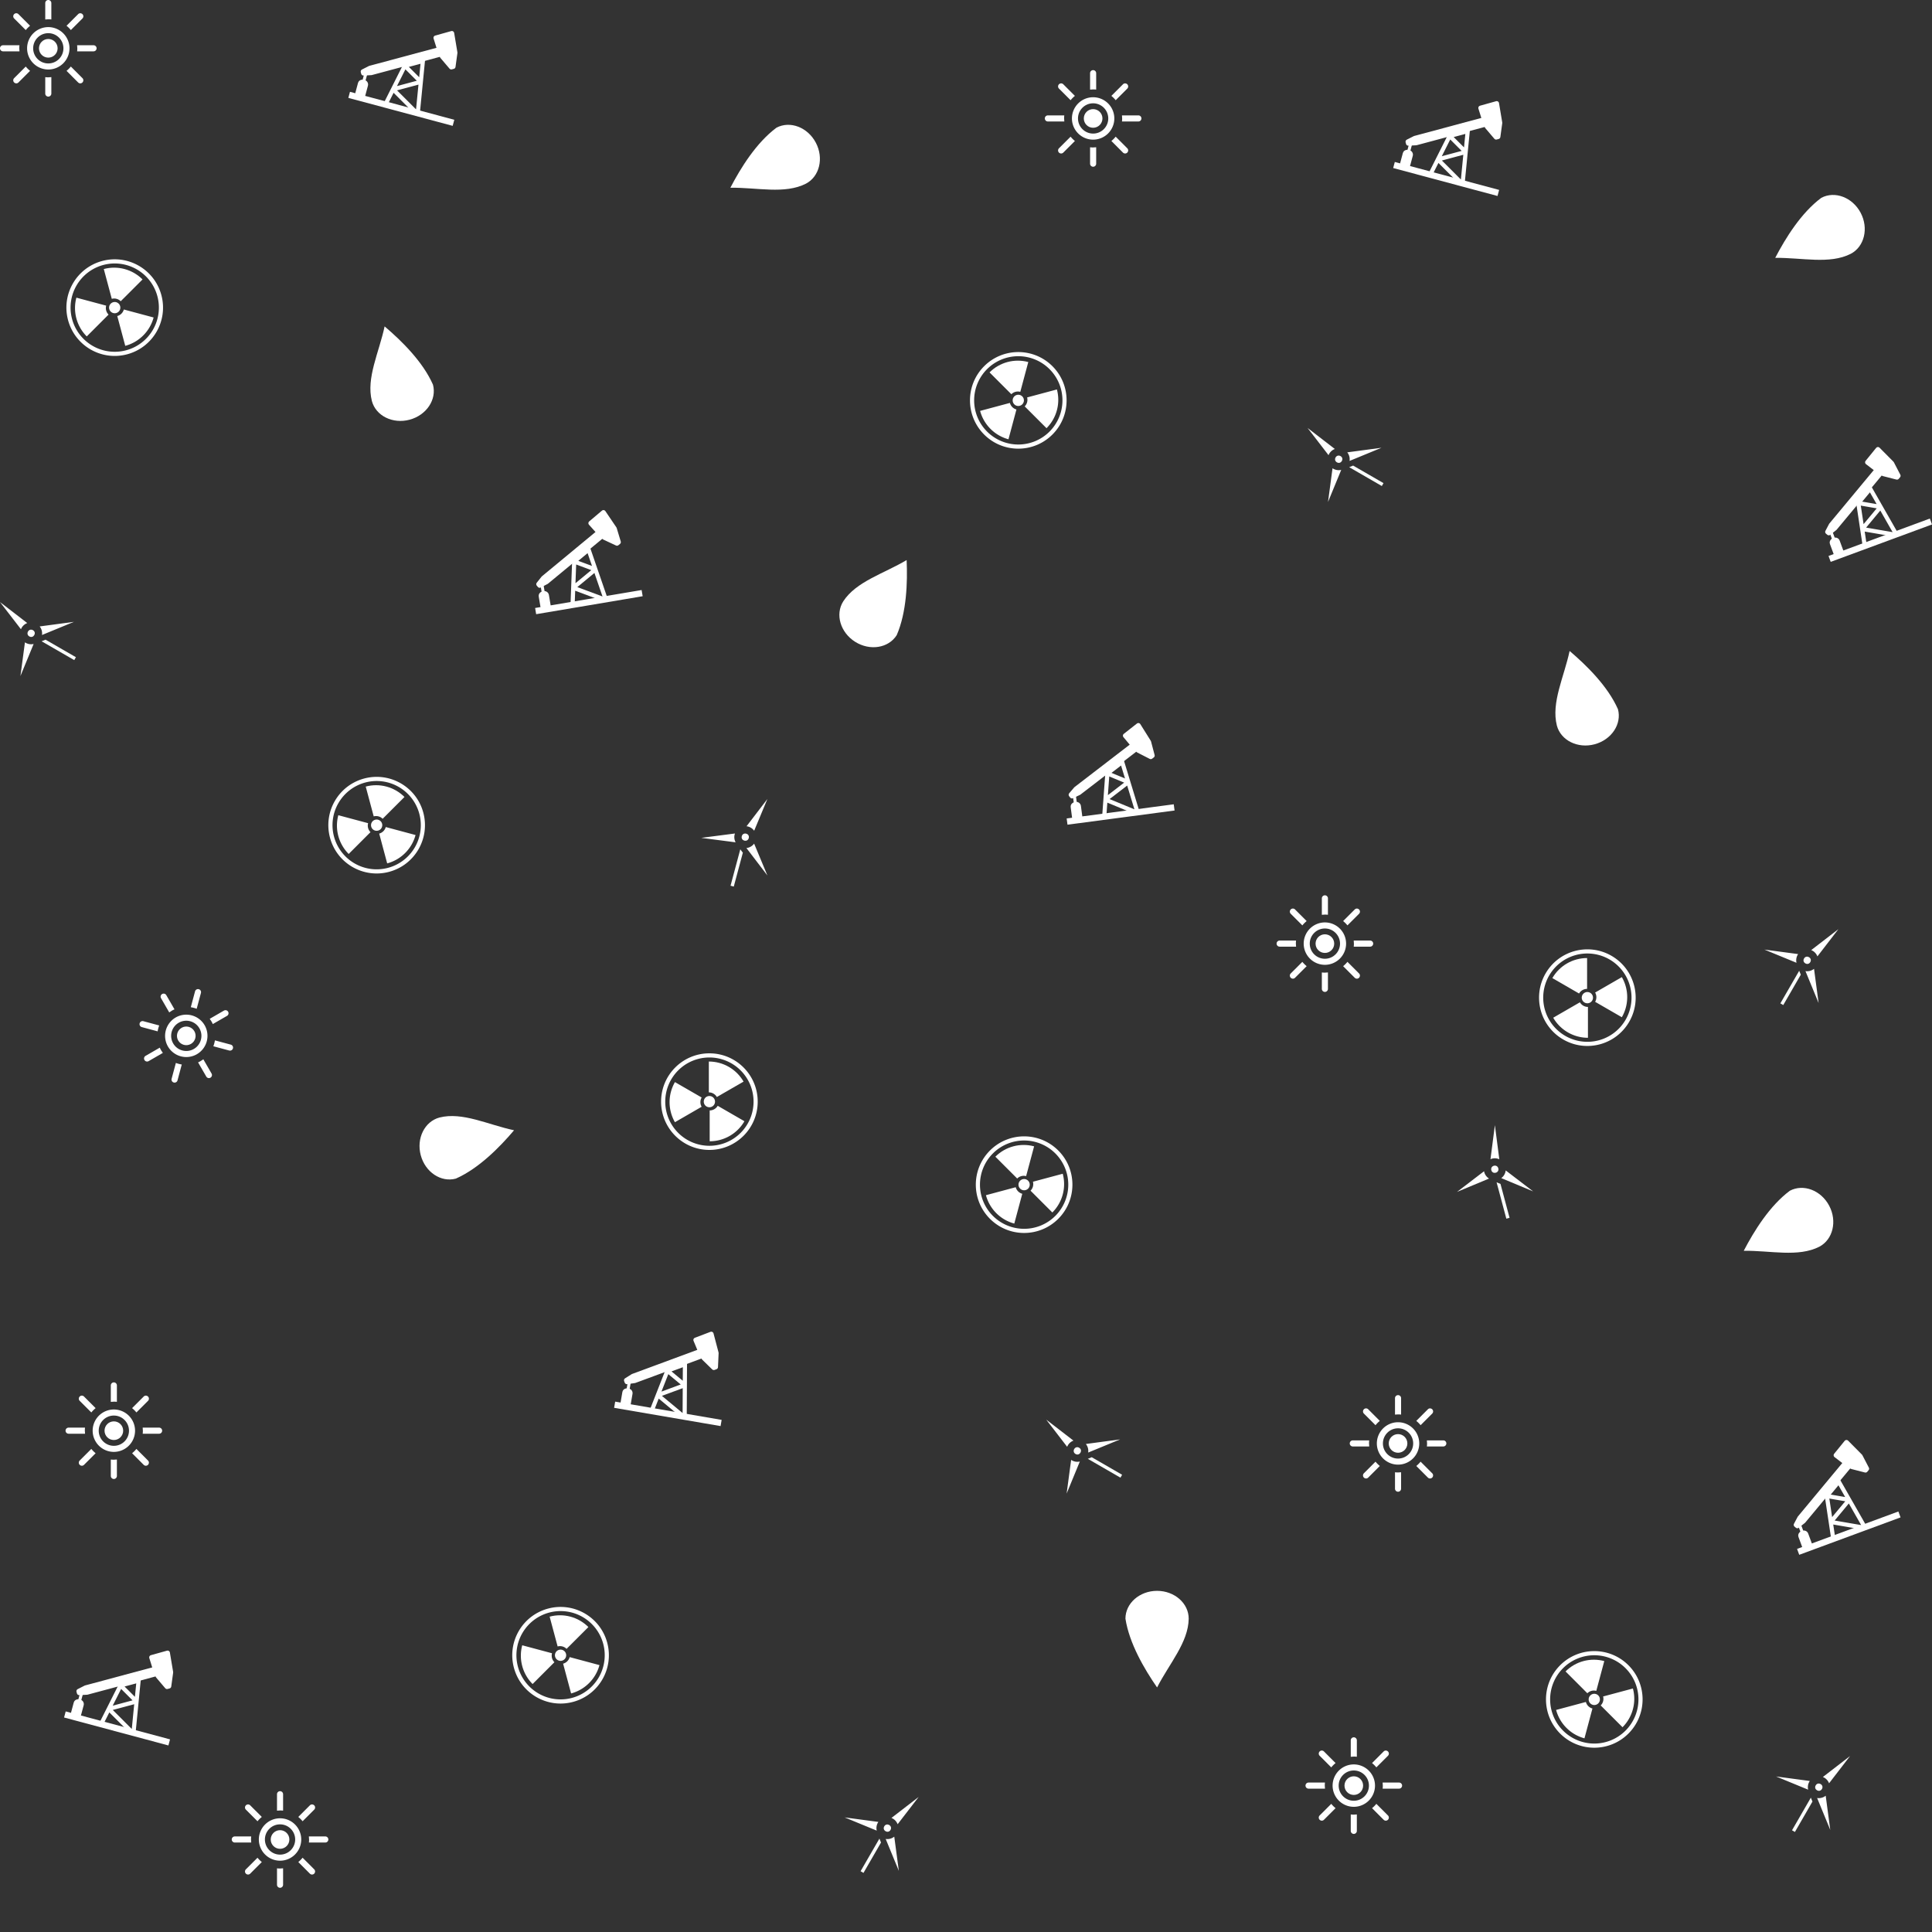 <?xml version="1.0" encoding="UTF-8" standalone="no"?>
<!-- Created with Inkscape (http://www.inkscape.org/) -->

<svg
   xmlns:dc="http://purl.org/dc/elements/1.1/"
   xmlns:cc="http://creativecommons.org/ns#"
   xmlns:rdf="http://www.w3.org/1999/02/22-rdf-syntax-ns#"
   xmlns:svg="http://www.w3.org/2000/svg"
   xmlns="http://www.w3.org/2000/svg"
   xmlns:sodipodi="http://sodipodi.sourceforge.net/DTD/sodipodi-0.dtd"
   xmlns:inkscape="http://www.inkscape.org/namespaces/inkscape"
   width="640"
   height="640"
   viewBox="0 0 169.333 169.333"
   version="1.1"
   id="svg8"
   inkscape:version="0.92.4 (5da689c313, 2019-01-14)"
   sodipodi:docname="background-image.svg">
  <rect x="0" y="0" width="169.333" height="169.333" fill="#333333" stroke="none"/>
  <defs
     id="defs2">
    <inkscape:path-effect
       is_visible="true"
       id="path-effect863"
       effect="spiro" />
    <inkscape:path-effect
       effect="bspline"
       id="path-effect880"
       is_visible="true"
       weight="33.333"
       steps="2"
       helper_size="0"
       apply_no_weight="true"
       apply_with_weight="true"
       only_selected="false" />
    <inkscape:path-effect
       effect="bspline"
       id="path-effect876"
       is_visible="true"
       weight="33.333"
       steps="2"
       helper_size="0"
       apply_no_weight="true"
       apply_with_weight="true"
       only_selected="false" />
    <inkscape:path-effect
       effect="spiro"
       id="path-effect827"
       is_visible="true" />
  </defs>
  <sodipodi:namedview
     id="base"
     pagecolor="#ffffff"
     bordercolor="#666666"
     borderopacity="1.0"
     inkscape:pageopacity="0.0"
     inkscape:pageshadow="2"
     inkscape:zoom="0.98994949"
     inkscape:cx="403.86658"
     inkscape:cy="360.06706"
     inkscape:document-units="mm"
     inkscape:current-layer="layer1"
     showgrid="false"
     inkscape:snap-object-midpoints="true"
     inkscape:snap-center="true"
     inkscape:object-paths="true"
     inkscape:snap-intersection-paths="true"
     inkscape:snap-smooth-nodes="true"
     inkscape:snap-midpoints="true"
     inkscape:window-width="1920"
     inkscape:window-height="1017"
     inkscape:window-x="-8"
     inkscape:window-y="-8"
     inkscape:window-maximized="1"
     inkscape:object-nodes="true"
     inkscape:lockguides="true"
     inkscape:snap-text-baseline="false"
     inkscape:pagecheckerboard="true"
     inkscape:snap-page="true"
     inkscape:snap-nodes="false"
     inkscape:snap-bbox="true"
     inkscape:bbox-paths="true"
     inkscape:bbox-nodes="true"
     inkscape:snap-bbox-edge-midpoints="true"
     inkscape:snap-bbox-midpoints="true"
     units="px" />
  <g
     inkscape:label="Livello 1"
     inkscape:groupmode="layer"
     id="layer1"
     transform="translate(0,-127.667)">
    <path
       inkscape:connector-curvature="0"
       style="fill:#ffffff;stroke-width:1"
       id="water"
       d="m 45.055,226.731 c -2.272,-0.483 -4.522,-1.632 -6.54,-1.116 -1.3,0.348 -2.034,1.83 -1.637,3.308 0.396,1.479 1.771,2.395 3.072,2.046 2.007,-0.886 3.836,-2.741 5.106,-4.239 z" />
    <g
       id="g885"
       transform="rotate(-15,-199.727,-243.235)">
      <path
         id="path2"
         d="m -2.921,300.764 v 3.302 h 0.294 v -3.075 z"
         style="fill:#fafffc;stroke-width:1"
         inkscape:connector-curvature="0" />
      <g
         id="turbines"
         style="fill:#ffffff"
         transform="matrix(1,0,0,1,-7.008,295.702)">
        <path
           id="path4"
           d="M 5.24,0.185 4.094,2.968 A 0.96,0.96 0 0 1 4.233,2.957 0.96,0.96 0 0 1 4.84,3.174 Z M 5.128,4.264 a 0.96,0.96 0 0 1 -0.55,0.55 L 6.976,6.662 Z M 3.276,3.843 0.52,4.978 3.531,4.575 3.532,4.573 A 0.96,0.96 0 0 1 3.273,3.918 Z"
           inkscape:connector-curvature="0" />
        <circle
           cx="4.233"
           cy="3.918"
           r="0.316"
           id="circle" />
      </g>
    </g>
    <g
       id="g900"
       transform="rotate(-9.574,-598.934,10.921)">
      <g
         id="g5"
         style="fill:#ffffff"
         transform="matrix(1,0,0,1,9.625,278.187)">
        <path
           sodipodi:nodetypes="cccccccccsscc"
           id="path2-8"
           d="m 0.886,6.483 c -0.062,0 -0.407,0.066 -0.407,0.408 V 7.816 H 0 V 8.367 H 8 9.467 V 7.816 H 1.382 V 6.891 c 0,-0.108 -0.043,-0.212 -0.119,-0.288 -0.076,-0.076 -0.18,-0.119 -0.288,-0.119 z"
           inkscape:connector-curvature="0" />
        <path
           d="M 7.3,0.55 6.04,1.296 6.611,2.199 1.153,5.351 0.645,5.807 0.72,5.937 1.37,5.726 6.878,2.546 6.998,2.725 8.017,3.428 8.17,3.34 8.016,2.12 Z"
           id="pump"
           inkscape:connector-curvature="0"
           style="stroke:#ffffff;stroke-width:0.405;stroke-linejoin:round" />
      </g>
      <g
         id="g10"
         style="fill:none"
         transform="matrix(1,0,0,1,9.625,278.187)">
        <path
           id="path7"
           d="M 3.271,8.155 4.213,3.609 5.371,2.94 6.236,8.154 3.588,6.625 5.773,5.363 4.055,4.371 5.473,3.552 4.891,3.216"
           inkscape:connector-curvature="0"
           style="stroke:#ffffff;stroke-width:0.365;stroke-linejoin:round" />
        <path
           sodipodi:nodetypes="cc"
           d="M 0.931,6.6 V 5.743"
           id="tube"
           inkscape:connector-curvature="0"
           style="stroke:#ffffff;stroke-width:0.265" />
      </g>
    </g>
    <g
       id="g892"
       transform="rotate(45,104.835,368.091)"
       inkscape:transform-center-y="-4.2331049">
      <circle
         id="circle2"
         cx="-2.41"
         cy="282.165"
         r="0.494"
         style="fill:#ffffff;fill-opacity:1;stroke-width:1" />
      <path
         id="path4-5"
         d="m -2.41,277.931 c -2.338,0 -4.233,1.896 -4.233,4.234 0,2.338 1.895,4.233 4.233,4.233 2.338,0 4.233,-1.895 4.233,-4.233 0,-2.338 -1.895,-4.234 -4.233,-4.234 z m 0,0.363 a 3.87,3.87 0 0 1 3.87,3.87 3.87,3.87 0 0 1 -3.87,3.87 3.87,3.87 0 0 1 -3.87,-3.87 3.87,3.87 0 0 1 3.87,-3.87 z"
         inkscape:connector-curvature="0"
         style="fill:#ffffff;fill-opacity:1;stroke-width:1" />
      <g
         style="fill:#ffffff;fill-opacity:1"
         id="torotate"
         transform="matrix(1,0,0,1,-6.642,277.931)">
        <path
           style="fill:#ffffff;fill-opacity:1"
           id="path6"
           d="M 2.476,1.239 C 1.388,1.867 0.717,3.027 0.717,4.283 H 3.42 c 0,-0.29 0.155,-0.558 0.407,-0.703 z"
           inkscape:connector-curvature="0" />
        <path
           style="fill:#ffffff;fill-opacity:1"
           id="path8"
           d="M 2.519,7.253 A 3.52,3.52 0 0 0 6.035,7.254 L 4.682,4.913 A 0.81,0.81 0 0 1 3.87,4.912 Z M 7.706,4.209 C 7.706,2.953 7.036,1.792 5.949,1.164 L 4.597,3.505 C 4.848,3.65 5.003,3.919 5.003,4.209 Z"
           inkscape:connector-curvature="0" />
      </g>
    </g>
    <g
       transform="matrix(-0.866,0.5,-0.5,-0.866,22.11,220.006)"
       id="torotoscale"
       style="fill:#ffffff;fill-opacity:1">
      <path
         inkscape:connector-curvature="0"
         d="M 4.233,2.376 A 1.86,1.86 0 0 0 2.375,4.234 1.86,1.86 0 0 0 4.233,6.092 1.86,1.86 0 0 0 6.091,4.234 1.86,1.86 0 0 0 4.233,2.376 Z m 0,0.532 c 0.732,0 1.326,0.594 1.326,1.326 C 5.559,4.966 4.966,5.56 4.233,5.56 3.5,5.56 2.907,4.966 2.907,4.234 2.907,3.502 3.501,2.908 4.233,2.908 Z M 0.267,3.966 C 0.119,3.966 0,4.085 0,4.233 0,4.381 0.119,4.5 0.267,4.5 h 1.44 L 1.69,4.233 C 1.689,4.144 1.695,4.055 1.705,3.966 Z"
         id="path2-2"
         style="fill:#ffffff;fill-opacity:1" />
      <path
         inkscape:connector-curvature="0"
         d="M 1.429,1.161 C 1.361,1.161 1.292,1.187 1.24,1.24 1.135,1.345 1.135,1.514 1.24,1.618 L 2.258,2.636 A 2.54,2.54 0 0 1 2.635,2.258 L 1.618,1.24 C 1.566,1.188 1.497,1.161 1.429,1.161 Z M 4.233,0 C 4.085,0 3.966,0.119 3.966,0.267 v 1.44 L 4.233,1.69 C 4.322,1.689 4.411,1.695 4.5,1.705 V 0.267 C 4.5,0.119 4.381,0 4.233,0 Z M 7.038,1.161 C 6.97,1.161 6.901,1.187 6.849,1.24 L 5.831,2.258 A 2.55,2.55 0 0 1 6.21,2.635 L 7.227,1.619 C 7.332,1.514 7.332,1.345 7.227,1.241 7.175,1.189 7.106,1.162 7.038,1.162 Z M 6.759,3.966 6.776,4.233 C 6.777,4.322 6.771,4.411 6.761,4.5 H 8.199 C 8.347,4.5 8.466,4.381 8.466,4.233 8.466,4.085 8.347,3.966 8.199,3.966 Z M 6.209,5.831 A 2.55,2.55 0 0 1 5.832,6.21 l 1.016,1.017 c 0.105,0.105 0.274,0.105 0.378,0 0.104,-0.105 0.105,-0.274 0,-0.378 z M 4.5,6.76 4.233,6.777 C 4.144,6.778 4.055,6.772 3.966,6.762 V 8.2 c 0,0.148 0.119,0.267 0.267,0.267 C 4.381,8.467 4.5,8.348 4.5,8.2 Z M 2.257,5.833 1.24,6.849 c -0.105,0.105 -0.105,0.274 0,0.378 0.105,0.104 0.274,0.105 0.378,0 L 2.636,6.209 A 2.55,2.55 0 0 1 2.257,5.832 Z"
         id="path4-3"
         style="fill:#ffffff;fill-opacity:1" />
      <circle
         cx="4.233"
         cy="4.234"
         r="0.817"
         id="circle6"
         style="fill:#ffffff;fill-opacity:1" />
    </g>
    <g
       transform="rotate(90,58.855,285.486)"
       id="g912">
      <circle
         style="fill:#ffffff;fill-opacity:1;stroke-width:1"
         r="0.494"
         cy="282.165"
         cx="-2.41"
         id="circle902" />
      <path
         style="fill:#ffffff;fill-opacity:1;stroke-width:1"
         inkscape:connector-curvature="0"
         d="m -2.41,277.931 c -2.338,0 -4.233,1.896 -4.233,4.234 0,2.338 1.895,4.233 4.233,4.233 2.338,0 4.233,-1.895 4.233,-4.233 0,-2.338 -1.895,-4.234 -4.233,-4.234 z m 0,0.363 a 3.87,3.87 0 0 1 3.87,3.87 3.87,3.87 0 0 1 -3.87,3.87 3.87,3.87 0 0 1 -3.87,-3.87 3.87,3.87 0 0 1 3.87,-3.87 z"
         id="path904" />
      <g
         transform="matrix(1,0,0,1,-6.642,277.931)"
         id="g910"
         style="fill:#ffffff;fill-opacity:1">
        <path
           inkscape:connector-curvature="0"
           d="M 2.476,1.239 C 1.388,1.867 0.717,3.027 0.717,4.283 H 3.42 c 0,-0.29 0.155,-0.558 0.407,-0.703 z"
           id="path906"
           style="fill:#ffffff;fill-opacity:1" />
        <path
           inkscape:connector-curvature="0"
           d="M 2.519,7.253 A 3.52,3.52 0 0 0 6.035,7.254 L 4.682,4.913 A 0.81,0.81 0 0 1 3.87,4.912 Z M 7.706,4.209 C 7.706,2.953 7.036,1.792 5.949,1.164 L 4.597,3.505 C 4.848,3.65 5.003,3.919 5.003,4.209 Z"
           id="path908"
           style="fill:#ffffff;fill-opacity:1" />
      </g>
    </g>
    <g
       transform="rotate(9.731,240.224,528.43)"
       id="g926">
      <g
         transform="matrix(1,0,0,1,9.625,278.187)"
         style="fill:#ffffff"
         id="g918">
        <path
           inkscape:connector-curvature="0"
           d="m 0.886,6.483 c -0.062,0 -0.407,0.066 -0.407,0.408 V 7.816 H 0 V 8.367 H 8 9.467 V 7.816 H 1.382 V 6.891 c 0,-0.108 -0.043,-0.212 -0.119,-0.288 -0.076,-0.076 -0.18,-0.119 -0.288,-0.119 z"
           id="path914"
           sodipodi:nodetypes="cccccccccsscc" />
        <path
           style="stroke:#ffffff;stroke-width:0.405;stroke-linejoin:round"
           inkscape:connector-curvature="0"
           id="path916"
           d="M 7.3,0.55 6.04,1.296 6.611,2.199 1.153,5.351 0.645,5.807 0.72,5.937 1.37,5.726 6.878,2.546 6.998,2.725 8.017,3.428 8.17,3.34 8.016,2.12 Z" />
      </g>
      <g
         transform="matrix(1,0,0,1,9.625,278.187)"
         style="fill:none"
         id="g924">
        <path
           style="stroke:#ffffff;stroke-width:0.365;stroke-linejoin:round"
           inkscape:connector-curvature="0"
           d="M 3.271,8.155 4.213,3.609 5.371,2.94 6.236,8.154 3.588,6.625 5.773,5.363 4.055,4.371 5.473,3.552 4.891,3.216"
           id="path920" />
        <path
           style="stroke:#ffffff;stroke-width:0.265"
           inkscape:connector-curvature="0"
           id="path922"
           d="M 0.931,6.6 V 5.743"
           sodipodi:nodetypes="cc" />
      </g>
    </g>
    <path
       d="m 79.463,176.755 c -1.996,1.189 -4.428,1.874 -5.558,3.623 -0.718,1.139 -0.25,2.724 1.045,3.54 1.295,0.816 2.927,0.555 3.645,-0.585 0.872,-2.013 0.954,-4.617 0.868,-6.579 z"
       id="path928"
       style="fill:#ffffff;stroke-width:1"
       inkscape:connector-curvature="0" />
    <g
       style="fill:#ffffff;fill-opacity:1"
       id="g936"
       transform="matrix(1,0,0,1,20.312,284.658)">
      <path
         style="fill:#ffffff;fill-opacity:1"
         id="path930"
         d="M 4.233,2.376 A 1.86,1.86 0 0 0 2.375,4.234 1.86,1.86 0 0 0 4.233,6.092 1.86,1.86 0 0 0 6.091,4.234 1.86,1.86 0 0 0 4.233,2.376 Z m 0,0.532 c 0.732,0 1.326,0.594 1.326,1.326 C 5.559,4.966 4.966,5.56 4.233,5.56 3.5,5.56 2.907,4.966 2.907,4.234 2.907,3.502 3.501,2.908 4.233,2.908 Z M 0.267,3.966 C 0.119,3.966 0,4.085 0,4.233 0,4.381 0.119,4.5 0.267,4.5 h 1.44 L 1.69,4.233 C 1.689,4.144 1.695,4.055 1.705,3.966 Z"
         inkscape:connector-curvature="0" />
      <path
         style="fill:#ffffff;fill-opacity:1"
         id="path932"
         d="M 1.429,1.161 C 1.361,1.161 1.292,1.187 1.24,1.24 1.135,1.345 1.135,1.514 1.24,1.618 L 2.258,2.636 A 2.54,2.54 0 0 1 2.635,2.258 L 1.618,1.24 C 1.566,1.188 1.497,1.161 1.429,1.161 Z M 4.233,0 C 4.085,0 3.966,0.119 3.966,0.267 v 1.44 L 4.233,1.69 C 4.322,1.689 4.411,1.695 4.5,1.705 V 0.267 C 4.5,0.119 4.381,0 4.233,0 Z M 7.038,1.161 C 6.97,1.161 6.901,1.187 6.849,1.24 L 5.831,2.258 A 2.55,2.55 0 0 1 6.21,2.635 L 7.227,1.619 C 7.332,1.514 7.332,1.345 7.227,1.241 7.175,1.189 7.106,1.162 7.038,1.162 Z M 6.759,3.966 6.776,4.233 C 6.777,4.322 6.771,4.411 6.761,4.5 H 8.199 C 8.347,4.5 8.466,4.381 8.466,4.233 8.466,4.085 8.347,3.966 8.199,3.966 Z M 6.209,5.831 A 2.55,2.55 0 0 1 5.832,6.21 l 1.016,1.017 c 0.105,0.105 0.274,0.105 0.378,0 0.104,-0.105 0.105,-0.274 0,-0.378 z M 4.5,6.76 4.233,6.777 C 4.144,6.778 4.055,6.772 3.966,6.762 V 8.2 c 0,0.148 0.119,0.267 0.267,0.267 C 4.381,8.467 4.5,8.348 4.5,8.2 Z M 2.257,5.833 1.24,6.849 c -0.105,0.105 -0.105,0.274 0,0.378 0.105,0.104 0.274,0.105 0.378,0 L 2.636,6.209 A 2.55,2.55 0 0 1 2.257,5.832 Z"
         inkscape:connector-curvature="0" />
      <circle
         style="fill:#ffffff;fill-opacity:1"
         id="circle934"
         r="0.817"
         cy="4.234"
         cx="4.233" />
    </g>
    <g
       transform="rotate(30,59.379,444.069)"
       id="g946">
      <path
         inkscape:connector-curvature="0"
         style="fill:#fafffc;stroke-width:1"
         d="m -2.921,300.764 v 3.302 h 0.294 v -3.075 z"
         id="path938" />
      <g
         transform="matrix(1,0,0,1,-7.008,295.702)"
         style="fill:#ffffff"
         id="g944">
        <path
           inkscape:connector-curvature="0"
           d="M 5.24,0.185 4.094,2.968 A 0.96,0.96 0 0 1 4.233,2.957 0.96,0.96 0 0 1 4.84,3.174 Z M 5.128,4.264 a 0.96,0.96 0 0 1 -0.55,0.55 L 6.976,6.662 Z M 3.276,3.843 0.52,4.978 3.531,4.575 3.532,4.573 A 0.96,0.96 0 0 1 3.273,3.918 Z"
           id="path940" />
        <circle
           id="circle942"
           r="0.316"
           cy="3.918"
           cx="4.233" />
      </g>
    </g>
    <path
       d="m 33.71,156.275 c -0.483,2.272 -1.632,4.522 -1.116,6.54 0.348,1.3 1.83,2.034 3.308,1.637 1.479,-0.396 2.395,-1.771 2.046,-3.072 -0.886,-2.007 -2.741,-3.836 -4.239,-5.106 z"
       id="path862"
       style="fill:#ffffff;stroke-width:1"
       inkscape:connector-curvature="0" />
    <g
       transform="rotate(-60,-100.868,236.63)"
       id="g872">
      <path
         inkscape:connector-curvature="0"
         style="fill:#fafffc;stroke-width:1"
         d="m -2.921,300.764 v 3.302 h 0.294 v -3.075 z"
         id="path864" />
      <g
         transform="matrix(1,0,0,1,-7.008,295.702)"
         style="fill:#ffffff"
         id="g870">
        <path
           inkscape:connector-curvature="0"
           d="M 5.24,0.185 4.094,2.968 A 0.96,0.96 0 0 1 4.233,2.957 0.96,0.96 0 0 1 4.84,3.174 Z M 5.128,4.264 a 0.96,0.96 0 0 1 -0.55,0.55 L 6.976,6.662 Z M 3.276,3.843 0.52,4.978 3.531,4.575 3.532,4.573 A 0.96,0.96 0 0 1 3.273,3.918 Z"
           id="path866" />
        <circle
           id="circle868"
           r="0.316"
           cy="3.918"
           cx="4.233" />
      </g>
    </g>
    <g
       transform="rotate(15,590.925,290.799)"
       id="g886">
      <g
         transform="matrix(1,0,0,1,9.625,278.187)"
         style="fill:#ffffff"
         id="g878">
        <path
           inkscape:connector-curvature="0"
           d="m 0.886,6.483 c -0.062,0 -0.407,0.066 -0.407,0.408 V 7.816 H 0 V 8.367 H 8 9.467 V 7.816 H 1.382 V 6.891 c 0,-0.108 -0.043,-0.212 -0.119,-0.288 -0.076,-0.076 -0.18,-0.119 -0.288,-0.119 z"
           id="path874"
           sodipodi:nodetypes="cccccccccsscc" />
        <path
           style="stroke:#ffffff;stroke-width:0.405;stroke-linejoin:round"
           inkscape:connector-curvature="0"
           id="path876"
           d="M 7.3,0.55 6.04,1.296 6.611,2.199 1.153,5.351 0.645,5.807 0.72,5.937 1.37,5.726 6.878,2.546 6.998,2.725 8.017,3.428 8.17,3.34 8.016,2.12 Z" />
      </g>
      <g
         transform="matrix(1,0,0,1,9.625,278.187)"
         style="fill:none"
         id="g884">
        <path
           style="stroke:#ffffff;stroke-width:0.365;stroke-linejoin:round"
           inkscape:connector-curvature="0"
           d="M 3.271,8.155 4.213,3.609 5.371,2.94 6.236,8.154 3.588,6.625 5.773,5.363 4.055,4.371 5.473,3.552 4.891,3.216"
           id="path880" />
        <path
           style="stroke:#ffffff;stroke-width:0.265"
           inkscape:connector-curvature="0"
           id="path882"
           d="M 0.931,6.6 V 5.743"
           sodipodi:nodetypes="cc" />
      </g>
    </g>
    <g
       transform="rotate(75,86.926,226.519)"
       id="g898">
      <circle
         style="fill:#ffffff;fill-opacity:1;stroke-width:1"
         r="0.494"
         cy="282.165"
         cx="-2.41"
         id="circle888" />
      <path
         style="fill:#ffffff;fill-opacity:1;stroke-width:1"
         inkscape:connector-curvature="0"
         d="m -2.41,277.931 c -2.338,0 -4.233,1.896 -4.233,4.234 0,2.338 1.895,4.233 4.233,4.233 2.338,0 4.233,-1.895 4.233,-4.233 0,-2.338 -1.895,-4.234 -4.233,-4.234 z m 0,0.363 a 3.87,3.87 0 0 1 3.87,3.87 3.87,3.87 0 0 1 -3.87,3.87 3.87,3.87 0 0 1 -3.87,-3.87 3.87,3.87 0 0 1 3.87,-3.87 z"
         id="path890" />
      <g
         transform="matrix(1,0,0,1,-6.642,277.931)"
         id="g896"
         style="fill:#ffffff;fill-opacity:1">
        <path
           inkscape:connector-curvature="0"
           d="M 2.476,1.239 C 1.388,1.867 0.717,3.027 0.717,4.283 H 3.42 c 0,-0.29 0.155,-0.558 0.407,-0.703 z"
           id="path892"
           style="fill:#ffffff;fill-opacity:1" />
        <path
           inkscape:connector-curvature="0"
           d="M 2.519,7.253 A 3.52,3.52 0 0 0 6.035,7.254 L 4.682,4.913 A 0.81,0.81 0 0 1 3.87,4.912 Z M 7.706,4.209 C 7.706,2.953 7.036,1.792 5.949,1.164 L 4.597,3.505 C 4.848,3.65 5.003,3.919 5.003,4.209 Z"
           id="path894"
           style="fill:#ffffff;fill-opacity:1" />
      </g>
    </g>
    <g
       style="fill:#ffffff;fill-opacity:1"
       id="g906"
       transform="matrix(1,0,0,1,0,127.667)">
      <path
         style="fill:#ffffff;fill-opacity:1"
         id="path900"
         d="M 4.233,2.376 A 1.86,1.86 0 0 0 2.375,4.234 1.86,1.86 0 0 0 4.233,6.092 1.86,1.86 0 0 0 6.091,4.234 1.86,1.86 0 0 0 4.233,2.376 Z m 0,0.532 c 0.732,0 1.326,0.594 1.326,1.326 C 5.559,4.966 4.966,5.56 4.233,5.56 3.5,5.56 2.907,4.966 2.907,4.234 2.907,3.502 3.501,2.908 4.233,2.908 Z M 0.267,3.966 C 0.119,3.966 0,4.085 0,4.233 0,4.381 0.119,4.5 0.267,4.5 h 1.44 L 1.69,4.233 C 1.689,4.144 1.695,4.055 1.705,3.966 Z"
         inkscape:connector-curvature="0" />
      <path
         style="fill:#ffffff;fill-opacity:1"
         id="path902"
         d="M 1.429,1.161 C 1.361,1.161 1.292,1.187 1.24,1.24 1.135,1.345 1.135,1.514 1.24,1.618 L 2.258,2.636 A 2.54,2.54 0 0 1 2.635,2.258 L 1.618,1.24 C 1.566,1.188 1.497,1.161 1.429,1.161 Z M 4.233,0 C 4.085,0 3.966,0.119 3.966,0.267 v 1.44 L 4.233,1.69 C 4.322,1.689 4.411,1.695 4.5,1.705 V 0.267 C 4.5,0.119 4.381,0 4.233,0 Z M 7.038,1.161 C 6.97,1.161 6.901,1.187 6.849,1.24 L 5.831,2.258 A 2.55,2.55 0 0 1 6.21,2.635 L 7.227,1.619 C 7.332,1.514 7.332,1.345 7.227,1.241 7.175,1.189 7.106,1.162 7.038,1.162 Z M 6.759,3.966 6.776,4.233 C 6.777,4.322 6.771,4.411 6.761,4.5 H 8.199 C 8.347,4.5 8.466,4.381 8.466,4.233 8.466,4.085 8.347,3.966 8.199,3.966 Z M 6.209,5.831 A 2.55,2.55 0 0 1 5.832,6.21 l 1.016,1.017 c 0.105,0.105 0.274,0.105 0.378,0 0.104,-0.105 0.105,-0.274 0,-0.378 z M 4.5,6.76 4.233,6.777 C 4.144,6.778 4.055,6.772 3.966,6.762 V 8.2 c 0,0.148 0.119,0.267 0.267,0.267 C 4.381,8.467 4.5,8.348 4.5,8.2 Z M 2.257,5.833 1.24,6.849 c -0.105,0.105 -0.105,0.274 0,0.378 0.105,0.104 0.274,0.105 0.378,0 L 2.636,6.209 A 2.55,2.55 0 0 1 2.257,5.832 Z"
         inkscape:connector-curvature="0" />
      <circle
         style="fill:#ffffff;fill-opacity:1"
         id="circle904"
         r="0.817"
         cy="4.234"
         cx="4.233" />
    </g>
    <g
       id="g919"
       transform="rotate(45,187.557,333.104)">
      <circle
         id="circle908"
         cx="-2.41"
         cy="282.165"
         r="0.494"
         style="fill:#ffffff;fill-opacity:1;stroke-width:1" />
      <path
         id="path910"
         d="m -2.41,277.931 c -2.338,0 -4.233,1.896 -4.233,4.234 0,2.338 1.895,4.233 4.233,4.233 2.338,0 4.233,-1.895 4.233,-4.233 0,-2.338 -1.895,-4.234 -4.233,-4.234 z m 0,0.363 a 3.87,3.87 0 0 1 3.87,3.87 3.87,3.87 0 0 1 -3.87,3.87 3.87,3.87 0 0 1 -3.87,-3.87 3.87,3.87 0 0 1 3.87,-3.87 z"
         inkscape:connector-curvature="0"
         style="fill:#ffffff;fill-opacity:1;stroke-width:1" />
      <g
         style="fill:#ffffff;fill-opacity:1"
         id="g917"
         transform="matrix(1,0,0,1,-6.642,277.931)">
        <path
           style="fill:#ffffff;fill-opacity:1"
           id="path912"
           d="M 2.476,1.239 C 1.388,1.867 0.717,3.027 0.717,4.283 H 3.42 c 0,-0.29 0.155,-0.558 0.407,-0.703 z"
           inkscape:connector-curvature="0" />
        <path
           style="fill:#ffffff;fill-opacity:1"
           id="path915"
           d="M 2.519,7.253 A 3.52,3.52 0 0 0 6.035,7.254 L 4.682,4.913 A 0.81,0.81 0 0 1 3.87,4.912 Z M 7.706,4.209 C 7.706,2.953 7.036,1.792 5.949,1.164 L 4.597,3.505 C 4.848,3.65 5.003,3.919 5.003,4.209 Z"
           inkscape:connector-curvature="0" />
      </g>
    </g>
    <g
       id="g933"
       transform="rotate(-7.537,-605.831,-393.911)">
      <g
         id="g925"
         style="fill:#ffffff"
         transform="matrix(1,0,0,1,9.625,278.187)">
        <path
           sodipodi:nodetypes="cccccccccsscc"
           id="path921"
           d="m 0.886,6.483 c -0.062,0 -0.407,0.066 -0.407,0.408 V 7.816 H 0 V 8.367 H 8 9.467 V 7.816 H 1.382 V 6.891 c 0,-0.108 -0.043,-0.212 -0.119,-0.288 -0.076,-0.076 -0.18,-0.119 -0.288,-0.119 z"
           inkscape:connector-curvature="0" />
        <path
           d="M 7.3,0.55 6.04,1.296 6.611,2.199 1.153,5.351 0.645,5.807 0.72,5.937 1.37,5.726 6.878,2.546 6.998,2.725 8.017,3.428 8.17,3.34 8.016,2.12 Z"
           id="path923"
           inkscape:connector-curvature="0"
           style="stroke:#ffffff;stroke-width:0.405;stroke-linejoin:round" />
      </g>
      <g
         id="g931"
         style="fill:none"
         transform="matrix(1,0,0,1,9.625,278.187)">
        <path
           id="path927"
           d="M 3.271,8.155 4.213,3.609 5.371,2.94 6.236,8.154 3.588,6.625 5.773,5.363 4.055,4.371 5.473,3.552 4.891,3.216"
           inkscape:connector-curvature="0"
           style="stroke:#ffffff;stroke-width:0.365;stroke-linejoin:round" />
        <path
           sodipodi:nodetypes="cc"
           d="M 0.931,6.6 V 5.743"
           id="path929"
           inkscape:connector-curvature="0"
           style="stroke:#ffffff;stroke-width:0.265" />
      </g>
    </g>
    <path
       inkscape:connector-curvature="0"
       style="fill:#ffffff;stroke-width:1"
       id="path935"
       d="m 64.015,144.121 c 2.323,-0.031 4.771,0.591 6.625,-0.358 1.191,-0.627 1.578,-2.234 0.865,-3.589 -0.714,-1.354 -2.257,-1.944 -3.449,-1.316 -1.761,1.308 -3.135,3.522 -4.041,5.263 z" />
    <g
       transform="matrix(1,0,0,1,5.746,248.828)"
       id="g943"
       style="fill:#ffffff;fill-opacity:1">
      <path
         inkscape:connector-curvature="0"
         d="M 4.233,2.376 A 1.86,1.86 0 0 0 2.375,4.234 1.86,1.86 0 0 0 4.233,6.092 1.86,1.86 0 0 0 6.091,4.234 1.86,1.86 0 0 0 4.233,2.376 Z m 0,0.532 c 0.732,0 1.326,0.594 1.326,1.326 C 5.559,4.966 4.966,5.56 4.233,5.56 3.5,5.56 2.907,4.966 2.907,4.234 2.907,3.502 3.501,2.908 4.233,2.908 Z M 0.267,3.966 C 0.119,3.966 0,4.085 0,4.233 0,4.381 0.119,4.5 0.267,4.5 h 1.44 L 1.69,4.233 C 1.689,4.144 1.695,4.055 1.705,3.966 Z"
         id="path937"
         style="fill:#ffffff;fill-opacity:1" />
      <path
         inkscape:connector-curvature="0"
         d="M 1.429,1.161 C 1.361,1.161 1.292,1.187 1.24,1.24 1.135,1.345 1.135,1.514 1.24,1.618 L 2.258,2.636 A 2.54,2.54 0 0 1 2.635,2.258 L 1.618,1.24 C 1.566,1.188 1.497,1.161 1.429,1.161 Z M 4.233,0 C 4.085,0 3.966,0.119 3.966,0.267 v 1.44 L 4.233,1.69 C 4.322,1.689 4.411,1.695 4.5,1.705 V 0.267 C 4.5,0.119 4.381,0 4.233,0 Z M 7.038,1.161 C 6.97,1.161 6.901,1.187 6.849,1.24 L 5.831,2.258 A 2.55,2.55 0 0 1 6.21,2.635 L 7.227,1.619 C 7.332,1.514 7.332,1.345 7.227,1.241 7.175,1.189 7.106,1.162 7.038,1.162 Z M 6.759,3.966 6.776,4.233 C 6.777,4.322 6.771,4.411 6.761,4.5 H 8.199 C 8.347,4.5 8.466,4.381 8.466,4.233 8.466,4.085 8.347,3.966 8.199,3.966 Z M 6.209,5.831 A 2.55,2.55 0 0 1 5.832,6.21 l 1.016,1.017 c 0.105,0.105 0.274,0.105 0.378,0 0.104,-0.105 0.105,-0.274 0,-0.378 z M 4.5,6.76 4.233,6.777 C 4.144,6.778 4.055,6.772 3.966,6.762 V 8.2 c 0,0.148 0.119,0.267 0.267,0.267 C 4.381,8.467 4.5,8.348 4.5,8.2 Z M 2.257,5.833 1.24,6.849 c -0.105,0.105 -0.105,0.274 0,0.378 0.105,0.104 0.274,0.105 0.378,0 L 2.636,6.209 A 2.55,2.55 0 0 1 2.257,5.832 Z"
         id="path939"
         style="fill:#ffffff;fill-opacity:1" />
      <circle
         cx="4.233"
         cy="4.234"
         r="0.817"
         id="circle941"
         style="fill:#ffffff;fill-opacity:1" />
    </g>
    <g
       id="g953"
       transform="rotate(15,405.668,508.948)">
      <path
         id="path945"
         d="m -2.921,300.764 v 3.302 h 0.294 v -3.075 z"
         style="fill:#fafffc;stroke-width:1"
         inkscape:connector-curvature="0" />
      <g
         id="g951"
         style="fill:#ffffff"
         transform="matrix(1,0,0,1,-7.008,295.702)">
        <path
           id="path947"
           d="M 5.24,0.185 4.094,2.968 A 0.96,0.96 0 0 1 4.233,2.957 0.96,0.96 0 0 1 4.84,3.174 Z M 5.128,4.264 a 0.96,0.96 0 0 1 -0.55,0.55 L 6.976,6.662 Z M 3.276,3.843 0.52,4.978 3.531,4.575 3.532,4.573 A 0.96,0.96 0 0 1 3.273,3.918 Z"
           inkscape:connector-curvature="0" />
        <circle
           cx="4.233"
           cy="3.918"
           r="0.316"
           id="circle949" />
      </g>
    </g>
    <path
       inkscape:connector-curvature="0"
       style="fill:#ffffff;stroke-width:1"
       id="path955"
       d="m 137.571,184.723 c -0.483,2.272 -1.632,4.522 -1.116,6.54 0.348,1.3 1.83,2.034 3.308,1.637 1.479,-0.396 2.395,-1.771 2.046,-3.072 -0.886,-2.007 -2.741,-3.836 -4.239,-5.106 z" />
    <g
       id="g965"
       transform="rotate(-60,-56.779,129.75)">
      <path
         id="path957"
         d="m -2.921,300.764 v 3.302 h 0.294 v -3.075 z"
         style="fill:#fafffc;stroke-width:1"
         inkscape:connector-curvature="0" />
      <g
         id="g963"
         style="fill:#ffffff"
         transform="matrix(1,0,0,1,-7.008,295.702)">
        <path
           id="path959"
           d="M 5.24,0.185 4.094,2.968 A 0.96,0.96 0 0 1 4.233,2.957 0.96,0.96 0 0 1 4.84,3.174 Z M 5.128,4.264 a 0.96,0.96 0 0 1 -0.55,0.55 L 6.976,6.662 Z M 3.276,3.843 0.52,4.978 3.531,4.575 3.532,4.573 A 0.96,0.96 0 0 1 3.273,3.918 Z"
           inkscape:connector-curvature="0" />
        <circle
           cx="4.233"
           cy="3.918"
           r="0.316"
           id="circle961" />
      </g>
    </g>
    <g
       id="g979"
       transform="rotate(15,613.366,641.668)">
      <g
         id="g971"
         style="fill:#ffffff"
         transform="matrix(1,0,0,1,9.625,278.187)">
        <path
           sodipodi:nodetypes="cccccccccsscc"
           id="path967"
           d="m 0.886,6.483 c -0.062,0 -0.407,0.066 -0.407,0.408 V 7.816 H 0 V 8.367 H 8 9.467 V 7.816 H 1.382 V 6.891 c 0,-0.108 -0.043,-0.212 -0.119,-0.288 -0.076,-0.076 -0.18,-0.119 -0.288,-0.119 z"
           inkscape:connector-curvature="0" />
        <path
           d="M 7.3,0.55 6.04,1.296 6.611,2.199 1.153,5.351 0.645,5.807 0.72,5.937 1.37,5.726 6.878,2.546 6.998,2.725 8.017,3.428 8.17,3.34 8.016,2.12 Z"
           id="path969"
           inkscape:connector-curvature="0"
           style="stroke:#ffffff;stroke-width:0.405;stroke-linejoin:round" />
      </g>
      <g
         id="g977"
         style="fill:none"
         transform="matrix(1,0,0,1,9.625,278.187)">
        <path
           id="path973"
           d="M 3.271,8.155 4.213,3.609 5.371,2.94 6.236,8.154 3.588,6.625 5.773,5.363 4.055,4.371 5.473,3.552 4.891,3.216"
           inkscape:connector-curvature="0"
           style="stroke:#ffffff;stroke-width:0.365;stroke-linejoin:round" />
        <path
           sodipodi:nodetypes="cc"
           d="M 0.931,6.6 V 5.743"
           id="path975"
           inkscape:connector-curvature="0"
           style="stroke:#ffffff;stroke-width:0.265" />
      </g>
    </g>
    <g
       id="g991"
       transform="rotate(75,68.847,264.159)">
      <circle
         id="circle981"
         cx="-2.41"
         cy="282.165"
         r="0.494"
         style="fill:#ffffff;fill-opacity:1;stroke-width:1" />
      <path
         id="path983"
         d="m -2.41,277.931 c -2.338,0 -4.233,1.896 -4.233,4.234 0,2.338 1.895,4.233 4.233,4.233 2.338,0 4.233,-1.895 4.233,-4.233 0,-2.338 -1.895,-4.234 -4.233,-4.234 z m 0,0.363 a 3.87,3.87 0 0 1 3.87,3.87 3.87,3.87 0 0 1 -3.87,3.87 3.87,3.87 0 0 1 -3.87,-3.87 3.87,3.87 0 0 1 3.87,-3.87 z"
         inkscape:connector-curvature="0"
         style="fill:#ffffff;fill-opacity:1;stroke-width:1" />
      <g
         style="fill:#ffffff;fill-opacity:1"
         id="g989"
         transform="matrix(1,0,0,1,-6.642,277.931)">
        <path
           style="fill:#ffffff;fill-opacity:1"
           id="path985"
           d="M 2.476,1.239 C 1.388,1.867 0.717,3.027 0.717,4.283 H 3.42 c 0,-0.29 0.155,-0.558 0.407,-0.703 z"
           inkscape:connector-curvature="0" />
        <path
           style="fill:#ffffff;fill-opacity:1"
           id="path987"
           d="M 2.519,7.253 A 3.52,3.52 0 0 0 6.035,7.254 L 4.682,4.913 A 0.81,0.81 0 0 1 3.87,4.912 Z M 7.706,4.209 C 7.706,2.953 7.036,1.792 5.949,1.164 L 4.597,3.505 C 4.848,3.65 5.003,3.919 5.003,4.209 Z"
           inkscape:connector-curvature="0" />
      </g>
    </g>
    <g
       transform="matrix(1,0,0,1,91.576,133.814)"
       id="g999"
       style="fill:#ffffff;fill-opacity:1">
      <path
         inkscape:connector-curvature="0"
         d="M 4.233,2.376 A 1.86,1.86 0 0 0 2.375,4.234 1.86,1.86 0 0 0 4.233,6.092 1.86,1.86 0 0 0 6.091,4.234 1.86,1.86 0 0 0 4.233,2.376 Z m 0,0.532 c 0.732,0 1.326,0.594 1.326,1.326 C 5.559,4.966 4.966,5.56 4.233,5.56 3.5,5.56 2.907,4.966 2.907,4.234 2.907,3.502 3.501,2.908 4.233,2.908 Z M 0.267,3.966 C 0.119,3.966 0,4.085 0,4.233 0,4.381 0.119,4.5 0.267,4.5 h 1.44 L 1.69,4.233 C 1.689,4.144 1.695,4.055 1.705,3.966 Z"
         id="path993"
         style="fill:#ffffff;fill-opacity:1" />
      <path
         inkscape:connector-curvature="0"
         d="M 1.429,1.161 C 1.361,1.161 1.292,1.187 1.24,1.24 1.135,1.345 1.135,1.514 1.24,1.618 L 2.258,2.636 A 2.54,2.54 0 0 1 2.635,2.258 L 1.618,1.24 C 1.566,1.188 1.497,1.161 1.429,1.161 Z M 4.233,0 C 4.085,0 3.966,0.119 3.966,0.267 v 1.44 L 4.233,1.69 C 4.322,1.689 4.411,1.695 4.5,1.705 V 0.267 C 4.5,0.119 4.381,0 4.233,0 Z M 7.038,1.161 C 6.97,1.161 6.901,1.187 6.849,1.24 L 5.831,2.258 A 2.55,2.55 0 0 1 6.21,2.635 L 7.227,1.619 C 7.332,1.514 7.332,1.345 7.227,1.241 7.175,1.189 7.106,1.162 7.038,1.162 Z M 6.759,3.966 6.776,4.233 C 6.777,4.322 6.771,4.411 6.761,4.5 H 8.199 C 8.347,4.5 8.466,4.381 8.466,4.233 8.466,4.085 8.347,3.966 8.199,3.966 Z M 6.209,5.831 A 2.55,2.55 0 0 1 5.832,6.21 l 1.016,1.017 c 0.105,0.105 0.274,0.105 0.378,0 0.104,-0.105 0.105,-0.274 0,-0.378 z M 4.5,6.76 4.233,6.777 C 4.144,6.778 4.055,6.772 3.966,6.762 V 8.2 c 0,0.148 0.119,0.267 0.267,0.267 C 4.381,8.467 4.5,8.348 4.5,8.2 Z M 2.257,5.833 1.24,6.849 c -0.105,0.105 -0.105,0.274 0,0.378 0.105,0.104 0.274,0.105 0.378,0 L 2.636,6.209 A 2.55,2.55 0 0 1 2.257,5.832 Z"
         id="path995"
         style="fill:#ffffff;fill-opacity:1" />
      <circle
         cx="4.233"
         cy="4.234"
         r="0.817"
         id="circle997"
         style="fill:#ffffff;fill-opacity:1" />
    </g>
    <g
       transform="rotate(75,29.5,311.039)"
       id="g1011">
      <circle
         style="fill:#ffffff;fill-opacity:1;stroke-width:1"
         r="0.494"
         cy="282.165"
         cx="-2.41"
         id="circle1001" />
      <path
         style="fill:#ffffff;fill-opacity:1;stroke-width:1"
         inkscape:connector-curvature="0"
         d="m -2.41,277.931 c -2.338,0 -4.233,1.896 -4.233,4.234 0,2.338 1.895,4.233 4.233,4.233 2.338,0 4.233,-1.895 4.233,-4.233 0,-2.338 -1.895,-4.234 -4.233,-4.234 z m 0,0.363 a 3.87,3.87 0 0 1 3.87,3.87 3.87,3.87 0 0 1 -3.87,3.87 3.87,3.87 0 0 1 -3.87,-3.87 3.87,3.87 0 0 1 3.87,-3.87 z"
         id="path1003" />
      <g
         transform="matrix(1,0,0,1,-6.642,277.931)"
         id="g1009"
         style="fill:#ffffff;fill-opacity:1">
        <path
           inkscape:connector-curvature="0"
           d="M 2.476,1.239 C 1.388,1.867 0.717,3.027 0.717,4.283 H 3.42 c 0,-0.29 0.155,-0.558 0.407,-0.703 z"
           id="path1005"
           style="fill:#ffffff;fill-opacity:1" />
        <path
           inkscape:connector-curvature="0"
           d="M 2.519,7.253 A 3.52,3.52 0 0 0 6.035,7.254 L 4.682,4.913 A 0.81,0.81 0 0 1 3.87,4.912 Z M 7.706,4.209 C 7.706,2.953 7.036,1.792 5.949,1.164 L 4.597,3.505 C 4.848,3.65 5.003,3.919 5.003,4.209 Z"
           id="path1007"
           style="fill:#ffffff;fill-opacity:1" />
      </g>
    </g>
    <g
       transform="rotate(-20.269,-221.652,-190.171)"
       id="g1025">
      <g
         transform="matrix(1,0,0,1,9.625,278.187)"
         style="fill:#ffffff"
         id="g1017">
        <path
           inkscape:connector-curvature="0"
           d="m 0.886,6.483 c -0.062,0 -0.407,0.066 -0.407,0.408 V 7.816 H 0 V 8.367 H 8 9.467 V 7.816 H 1.382 V 6.891 c 0,-0.108 -0.043,-0.212 -0.119,-0.288 -0.076,-0.076 -0.18,-0.119 -0.288,-0.119 z"
           id="path1013"
           sodipodi:nodetypes="cccccccccsscc" />
        <path
           style="stroke:#ffffff;stroke-width:0.405;stroke-linejoin:round"
           inkscape:connector-curvature="0"
           id="path1015"
           d="M 7.3,0.55 6.04,1.296 6.611,2.199 1.153,5.351 0.645,5.807 0.72,5.937 1.37,5.726 6.878,2.546 6.998,2.725 8.017,3.428 8.17,3.34 8.016,2.12 Z" />
      </g>
      <g
         transform="matrix(1,0,0,1,9.625,278.187)"
         style="fill:none"
         id="g1023">
        <path
           style="stroke:#ffffff;stroke-width:0.365;stroke-linejoin:round"
           inkscape:connector-curvature="0"
           d="M 3.271,8.155 4.213,3.609 5.371,2.94 6.236,8.154 3.588,6.625 5.773,5.363 4.055,4.371 5.473,3.552 4.891,3.216"
           id="path1019" />
        <path
           style="stroke:#ffffff;stroke-width:0.265"
           inkscape:connector-curvature="0"
           id="path1021"
           d="M 0.931,6.6 V 5.743"
           sodipodi:nodetypes="cc" />
      </g>
    </g>
    <path
       d="m 155.592,150.268 c 2.323,-0.031 4.771,0.591 6.625,-0.358 1.191,-0.627 1.578,-2.234 0.865,-3.589 -0.714,-1.354 -2.257,-1.944 -3.449,-1.316 -1.761,1.308 -3.135,3.522 -4.041,5.263 z"
       id="path1027"
       style="fill:#ffffff;stroke-width:1"
       inkscape:connector-curvature="0" />
    <g
       style="fill:#ffffff;fill-opacity:1"
       id="g1035"
       transform="matrix(1,0,0,1,111.889,206.138)">
      <path
         style="fill:#ffffff;fill-opacity:1"
         id="path1029"
         d="M 4.233,2.376 A 1.86,1.86 0 0 0 2.375,4.234 1.86,1.86 0 0 0 4.233,6.092 1.86,1.86 0 0 0 6.091,4.234 1.86,1.86 0 0 0 4.233,2.376 Z m 0,0.532 c 0.732,0 1.326,0.594 1.326,1.326 C 5.559,4.966 4.966,5.56 4.233,5.56 3.5,5.56 2.907,4.966 2.907,4.234 2.907,3.502 3.501,2.908 4.233,2.908 Z M 0.267,3.966 C 0.119,3.966 0,4.085 0,4.233 0,4.381 0.119,4.5 0.267,4.5 h 1.44 L 1.69,4.233 C 1.689,4.144 1.695,4.055 1.705,3.966 Z"
         inkscape:connector-curvature="0" />
      <path
         style="fill:#ffffff;fill-opacity:1"
         id="path1031"
         d="M 1.429,1.161 C 1.361,1.161 1.292,1.187 1.24,1.24 1.135,1.345 1.135,1.514 1.24,1.618 L 2.258,2.636 A 2.54,2.54 0 0 1 2.635,2.258 L 1.618,1.24 C 1.566,1.188 1.497,1.161 1.429,1.161 Z M 4.233,0 C 4.085,0 3.966,0.119 3.966,0.267 v 1.44 L 4.233,1.69 C 4.322,1.689 4.411,1.695 4.5,1.705 V 0.267 C 4.5,0.119 4.381,0 4.233,0 Z M 7.038,1.161 C 6.97,1.161 6.901,1.187 6.849,1.24 L 5.831,2.258 A 2.55,2.55 0 0 1 6.21,2.635 L 7.227,1.619 C 7.332,1.514 7.332,1.345 7.227,1.241 7.175,1.189 7.106,1.162 7.038,1.162 Z M 6.759,3.966 6.776,4.233 C 6.777,4.322 6.771,4.411 6.761,4.5 H 8.199 C 8.347,4.5 8.466,4.381 8.466,4.233 8.466,4.085 8.347,3.966 8.199,3.966 Z M 6.209,5.831 A 2.55,2.55 0 0 1 5.832,6.21 l 1.016,1.017 c 0.105,0.105 0.274,0.105 0.378,0 0.104,-0.105 0.105,-0.274 0,-0.378 z M 4.5,6.76 4.233,6.777 C 4.144,6.778 4.055,6.772 3.966,6.762 V 8.2 c 0,0.148 0.119,0.267 0.267,0.267 C 4.381,8.467 4.5,8.348 4.5,8.2 Z M 2.257,5.833 1.24,6.849 c -0.105,0.105 -0.105,0.274 0,0.378 0.105,0.104 0.274,0.105 0.378,0 L 2.636,6.209 A 2.55,2.55 0 0 1 2.257,5.832 Z"
         inkscape:connector-curvature="0" />
      <circle
         style="fill:#ffffff;fill-opacity:1"
         id="circle1033"
         r="0.817"
         cy="4.234"
         cx="4.233" />
    </g>
    <g
       transform="rotate(30,241.621,556.467)"
       id="g1045">
      <path
         inkscape:connector-curvature="0"
         style="fill:#fafffc;stroke-width:1"
         d="m -2.921,300.764 v 3.302 h 0.294 v -3.075 z"
         id="path1037" />
      <g
         transform="matrix(1,0,0,1,-7.008,295.702)"
         style="fill:#ffffff"
         id="g1043">
        <path
           inkscape:connector-curvature="0"
           d="M 5.24,0.185 4.094,2.968 A 0.96,0.96 0 0 1 4.233,2.957 0.96,0.96 0 0 1 4.84,3.174 Z M 5.128,4.264 a 0.96,0.96 0 0 1 -0.55,0.55 L 6.976,6.662 Z M 3.276,3.843 0.52,4.978 3.531,4.575 3.532,4.573 A 0.96,0.96 0 0 1 3.273,3.918 Z"
           id="path1039" />
        <circle
           id="circle1041"
           r="0.316"
           cy="3.918"
           cx="4.233" />
      </g>
    </g>
    <path
       d="m 101.414,275.566 c 1.055,-2.07 2.747,-3.946 2.771,-6.029 0,-1.346 -1.241,-2.438 -2.772,-2.438 -1.531,-1e-5 -2.772,1.091 -2.772,2.438 0.336,2.168 1.655,4.415 2.773,6.029 z"
       id="path1047"
       style="fill:#ffffff;stroke-width:1"
       inkscape:connector-curvature="0" />
    <g
       transform="rotate(-60,7.035,193.047)"
       id="g1057">
      <path
         inkscape:connector-curvature="0"
         style="fill:#fafffc;stroke-width:1"
         d="m -2.921,300.764 v 3.302 h 0.294 v -3.075 z"
         id="path1049" />
      <g
         transform="matrix(1,0,0,1,-7.008,295.702)"
         style="fill:#ffffff"
         id="g1055">
        <path
           inkscape:connector-curvature="0"
           d="M 5.24,0.185 4.094,2.968 A 0.96,0.96 0 0 1 4.233,2.957 0.96,0.96 0 0 1 4.84,3.174 Z M 5.128,4.264 a 0.96,0.96 0 0 1 -0.55,0.55 L 6.976,6.662 Z M 3.276,3.843 0.52,4.978 3.531,4.575 3.532,4.573 A 0.96,0.96 0 0 1 3.273,3.918 Z"
           id="path1051" />
        <circle
           id="circle1053"
           r="0.316"
           cy="3.918"
           cx="4.233" />
      </g>
    </g>
    <g
       transform="rotate(15,39.351,267.15)"
       id="g1071">
      <g
         transform="matrix(1,0,0,1,9.625,278.187)"
         style="fill:#ffffff"
         id="g1063">
        <path
           inkscape:connector-curvature="0"
           d="m 0.886,6.483 c -0.062,0 -0.407,0.066 -0.407,0.408 V 7.816 H 0 V 8.367 H 8 9.467 V 7.816 H 1.382 V 6.891 c 0,-0.108 -0.043,-0.212 -0.119,-0.288 -0.076,-0.076 -0.18,-0.119 -0.288,-0.119 z"
           id="path1059"
           sodipodi:nodetypes="cccccccccsscc" />
        <path
           style="stroke:#ffffff;stroke-width:0.405;stroke-linejoin:round"
           inkscape:connector-curvature="0"
           id="path1061"
           d="M 7.3,0.55 6.04,1.296 6.611,2.199 1.153,5.351 0.645,5.807 0.72,5.937 1.37,5.726 6.878,2.546 6.998,2.725 8.017,3.428 8.17,3.34 8.016,2.12 Z" />
      </g>
      <g
         transform="matrix(1,0,0,1,9.625,278.187)"
         style="fill:none"
         id="g1069">
        <path
           style="stroke:#ffffff;stroke-width:0.365;stroke-linejoin:round"
           inkscape:connector-curvature="0"
           d="M 3.271,8.155 4.213,3.609 5.371,2.94 6.236,8.154 3.588,6.625 5.773,5.363 4.055,4.371 5.473,3.552 4.891,3.216"
           id="path1065" />
        <path
           style="stroke:#ffffff;stroke-width:0.265"
           inkscape:connector-curvature="0"
           id="path1067"
           d="M 0.931,6.6 V 5.743"
           sodipodi:nodetypes="cc" />
      </g>
    </g>
    <g
       transform="rotate(30,193.488,512.748)"
       id="g1083">
      <circle
         style="fill:#ffffff;fill-opacity:1;stroke-width:1"
         r="0.494"
         cy="282.165"
         cx="-2.41"
         id="circle1073" />
      <path
         style="fill:#ffffff;fill-opacity:1;stroke-width:1"
         inkscape:connector-curvature="0"
         d="m -2.41,277.931 c -2.338,0 -4.233,1.896 -4.233,4.234 0,2.338 1.895,4.233 4.233,4.233 2.338,0 4.233,-1.895 4.233,-4.233 0,-2.338 -1.895,-4.234 -4.233,-4.234 z m 0,0.363 a 3.87,3.87 0 0 1 3.87,3.87 3.87,3.87 0 0 1 -3.87,3.87 3.87,3.87 0 0 1 -3.87,-3.87 3.87,3.87 0 0 1 3.87,-3.87 z"
         id="path1075" />
      <g
         transform="matrix(1,0,0,1,-6.642,277.931)"
         id="g1081"
         style="fill:#ffffff;fill-opacity:1">
        <path
           inkscape:connector-curvature="0"
           d="M 2.476,1.239 C 1.388,1.867 0.717,3.027 0.717,4.283 H 3.42 c 0,-0.29 0.155,-0.558 0.407,-0.703 z"
           id="path1077"
           style="fill:#ffffff;fill-opacity:1" />
        <path
           inkscape:connector-curvature="0"
           d="M 2.519,7.253 A 3.52,3.52 0 0 0 6.035,7.254 L 4.682,4.913 A 0.81,0.81 0 0 1 3.87,4.912 Z M 7.706,4.209 C 7.706,2.953 7.036,1.792 5.949,1.164 L 4.597,3.505 C 4.848,3.65 5.003,3.919 5.003,4.209 Z"
           id="path1079"
           style="fill:#ffffff;fill-opacity:1" />
      </g>
    </g>
    <g
       style="fill:#ffffff;fill-opacity:1"
       id="g1091"
       transform="matrix(1,0,0,1,118.301,249.945)">
      <path
         style="fill:#ffffff;fill-opacity:1"
         id="path1085"
         d="M 4.233,2.376 A 1.86,1.86 0 0 0 2.375,4.234 1.86,1.86 0 0 0 4.233,6.092 1.86,1.86 0 0 0 6.091,4.234 1.86,1.86 0 0 0 4.233,2.376 Z m 0,0.532 c 0.732,0 1.326,0.594 1.326,1.326 C 5.559,4.966 4.966,5.56 4.233,5.56 3.5,5.56 2.907,4.966 2.907,4.234 2.907,3.502 3.501,2.908 4.233,2.908 Z M 0.267,3.966 C 0.119,3.966 0,4.085 0,4.233 0,4.381 0.119,4.5 0.267,4.5 h 1.44 L 1.69,4.233 C 1.689,4.144 1.695,4.055 1.705,3.966 Z"
         inkscape:connector-curvature="0" />
      <path
         style="fill:#ffffff;fill-opacity:1"
         id="path1087"
         d="M 1.429,1.161 C 1.361,1.161 1.292,1.187 1.24,1.24 1.135,1.345 1.135,1.514 1.24,1.618 L 2.258,2.636 A 2.54,2.54 0 0 1 2.635,2.258 L 1.618,1.24 C 1.566,1.188 1.497,1.161 1.429,1.161 Z M 4.233,0 C 4.085,0 3.966,0.119 3.966,0.267 v 1.44 L 4.233,1.69 C 4.322,1.689 4.411,1.695 4.5,1.705 V 0.267 C 4.5,0.119 4.381,0 4.233,0 Z M 7.038,1.161 C 6.97,1.161 6.901,1.187 6.849,1.24 L 5.831,2.258 A 2.55,2.55 0 0 1 6.21,2.635 L 7.227,1.619 C 7.332,1.514 7.332,1.345 7.227,1.241 7.175,1.189 7.106,1.162 7.038,1.162 Z M 6.759,3.966 6.776,4.233 C 6.777,4.322 6.771,4.411 6.761,4.5 H 8.199 C 8.347,4.5 8.466,4.381 8.466,4.233 8.466,4.085 8.347,3.966 8.199,3.966 Z M 6.209,5.831 A 2.55,2.55 0 0 1 5.832,6.21 l 1.016,1.017 c 0.105,0.105 0.274,0.105 0.378,0 0.104,-0.105 0.105,-0.274 0,-0.378 z M 4.5,6.76 4.233,6.777 C 4.144,6.778 4.055,6.772 3.966,6.762 V 8.2 c 0,0.148 0.119,0.267 0.267,0.267 C 4.381,8.467 4.5,8.348 4.5,8.2 Z M 2.257,5.833 1.24,6.849 c -0.105,0.105 -0.105,0.274 0,0.378 0.105,0.104 0.274,0.105 0.378,0 L 2.636,6.209 A 2.55,2.55 0 0 1 2.257,5.832 Z"
         inkscape:connector-curvature="0" />
      <circle
         style="fill:#ffffff;fill-opacity:1"
         id="circle1089"
         r="0.817"
         cy="4.234"
         cx="4.233" />
    </g>
    <g
       id="g1103"
       transform="rotate(45,75.362,450.972)">
      <circle
         id="circle1093"
         cx="-2.41"
         cy="282.165"
         r="0.494"
         style="fill:#ffffff;fill-opacity:1;stroke-width:1" />
      <path
         id="path1095"
         d="m -2.41,277.931 c -2.338,0 -4.233,1.896 -4.233,4.234 0,2.338 1.895,4.233 4.233,4.233 2.338,0 4.233,-1.895 4.233,-4.233 0,-2.338 -1.895,-4.234 -4.233,-4.234 z m 0,0.363 a 3.87,3.87 0 0 1 3.87,3.87 3.87,3.87 0 0 1 -3.87,3.87 3.87,3.87 0 0 1 -3.87,-3.87 3.87,3.87 0 0 1 3.87,-3.87 z"
         inkscape:connector-curvature="0"
         style="fill:#ffffff;fill-opacity:1;stroke-width:1" />
      <g
         style="fill:#ffffff;fill-opacity:1"
         id="g1101"
         transform="matrix(1,0,0,1,-6.642,277.931)">
        <path
           style="fill:#ffffff;fill-opacity:1"
           id="path1097"
           d="M 2.476,1.239 C 1.388,1.867 0.717,3.027 0.717,4.283 H 3.42 c 0,-0.29 0.155,-0.558 0.407,-0.703 z"
           inkscape:connector-curvature="0" />
        <path
           style="fill:#ffffff;fill-opacity:1"
           id="path1099"
           d="M 2.519,7.253 A 3.52,3.52 0 0 0 6.035,7.254 L 4.682,4.913 A 0.81,0.81 0 0 1 3.87,4.912 Z M 7.706,4.209 C 7.706,2.953 7.036,1.792 5.949,1.164 L 4.597,3.505 C 4.848,3.65 5.003,3.919 5.003,4.209 Z"
           inkscape:connector-curvature="0" />
      </g>
    </g>
    <g
       id="g1117"
       transform="rotate(-20.269,20.405,-138.943)">
      <g
         id="g1109"
         style="fill:#ffffff"
         transform="matrix(1,0,0,1,9.625,278.187)">
        <path
           sodipodi:nodetypes="cccccccccsscc"
           id="path1105"
           d="m 0.886,6.483 c -0.062,0 -0.407,0.066 -0.407,0.408 V 7.816 H 0 V 8.367 H 8 9.467 V 7.816 H 1.382 V 6.891 c 0,-0.108 -0.043,-0.212 -0.119,-0.288 -0.076,-0.076 -0.18,-0.119 -0.288,-0.119 z"
           inkscape:connector-curvature="0" />
        <path
           d="M 7.3,0.55 6.04,1.296 6.611,2.199 1.153,5.351 0.645,5.807 0.72,5.937 1.37,5.726 6.878,2.546 6.998,2.725 8.017,3.428 8.17,3.34 8.016,2.12 Z"
           id="path1107"
           inkscape:connector-curvature="0"
           style="stroke:#ffffff;stroke-width:0.405;stroke-linejoin:round" />
      </g>
      <g
         id="g1115"
         style="fill:none"
         transform="matrix(1,0,0,1,9.625,278.187)">
        <path
           id="path1111"
           d="M 3.271,8.155 4.213,3.609 5.371,2.94 6.236,8.154 3.588,6.625 5.773,5.363 4.055,4.371 5.473,3.552 4.891,3.216"
           inkscape:connector-curvature="0"
           style="stroke:#ffffff;stroke-width:0.365;stroke-linejoin:round" />
        <path
           sodipodi:nodetypes="cc"
           d="M 0.931,6.6 V 5.743"
           id="path1113"
           inkscape:connector-curvature="0"
           style="stroke:#ffffff;stroke-width:0.265" />
      </g>
    </g>
    <path
       inkscape:connector-curvature="0"
       style="fill:#ffffff;stroke-width:1"
       id="path1119"
       d="m 152.834,237.294 c 2.323,-0.031 4.771,0.591 6.625,-0.358 1.191,-0.627 1.578,-2.234 0.865,-3.589 -0.714,-1.354 -2.257,-1.944 -3.449,-1.316 -1.761,1.308 -3.135,3.522 -4.041,5.263 z" />
    <g
       transform="matrix(1,0,0,1,114.423,279.936)"
       id="g1127"
       style="fill:#ffffff;fill-opacity:1">
      <path
         inkscape:connector-curvature="0"
         d="M 4.233,2.376 A 1.86,1.86 0 0 0 2.375,4.234 1.86,1.86 0 0 0 4.233,6.092 1.86,1.86 0 0 0 6.091,4.234 1.86,1.86 0 0 0 4.233,2.376 Z m 0,0.532 c 0.732,0 1.326,0.594 1.326,1.326 C 5.559,4.966 4.966,5.56 4.233,5.56 3.5,5.56 2.907,4.966 2.907,4.234 2.907,3.502 3.501,2.908 4.233,2.908 Z M 0.267,3.966 C 0.119,3.966 0,4.085 0,4.233 0,4.381 0.119,4.5 0.267,4.5 h 1.44 L 1.69,4.233 C 1.689,4.144 1.695,4.055 1.705,3.966 Z"
         id="path1121"
         style="fill:#ffffff;fill-opacity:1" />
      <path
         inkscape:connector-curvature="0"
         d="M 1.429,1.161 C 1.361,1.161 1.292,1.187 1.24,1.24 1.135,1.345 1.135,1.514 1.24,1.618 L 2.258,2.636 A 2.54,2.54 0 0 1 2.635,2.258 L 1.618,1.24 C 1.566,1.188 1.497,1.161 1.429,1.161 Z M 4.233,0 C 4.085,0 3.966,0.119 3.966,0.267 v 1.44 L 4.233,1.69 C 4.322,1.689 4.411,1.695 4.5,1.705 V 0.267 C 4.5,0.119 4.381,0 4.233,0 Z M 7.038,1.161 C 6.97,1.161 6.901,1.187 6.849,1.24 L 5.831,2.258 A 2.55,2.55 0 0 1 6.21,2.635 L 7.227,1.619 C 7.332,1.514 7.332,1.345 7.227,1.241 7.175,1.189 7.106,1.162 7.038,1.162 Z M 6.759,3.966 6.776,4.233 C 6.777,4.322 6.771,4.411 6.761,4.5 H 8.199 C 8.347,4.5 8.466,4.381 8.466,4.233 8.466,4.085 8.347,3.966 8.199,3.966 Z M 6.209,5.831 A 2.55,2.55 0 0 1 5.832,6.21 l 1.016,1.017 c 0.105,0.105 0.274,0.105 0.378,0 0.104,-0.105 0.105,-0.274 0,-0.378 z M 4.5,6.76 4.233,6.777 C 4.144,6.778 4.055,6.772 3.966,6.762 V 8.2 c 0,0.148 0.119,0.267 0.267,0.267 C 4.381,8.467 4.5,8.348 4.5,8.2 Z M 2.257,5.833 1.24,6.849 c -0.105,0.105 -0.105,0.274 0,0.378 0.105,0.104 0.274,0.105 0.378,0 L 2.636,6.209 A 2.55,2.55 0 0 1 2.257,5.832 Z"
         id="path1123"
         style="fill:#ffffff;fill-opacity:1" />
      <circle
         cx="4.233"
         cy="4.234"
         r="0.817"
         id="circle1125"
         style="fill:#ffffff;fill-opacity:1" />
    </g>
    <g
       id="g1137"
       transform="rotate(30,106.893,594.611)">
      <path
         id="path1129"
         d="m -2.921,300.764 v 3.302 h 0.294 v -3.075 z"
         style="fill:#fafffc;stroke-width:1"
         inkscape:connector-curvature="0" />
      <g
         id="g1135"
         style="fill:#ffffff"
         transform="matrix(1,0,0,1,-7.008,295.702)">
        <path
           id="path1131"
           d="M 5.24,0.185 4.094,2.968 A 0.96,0.96 0 0 1 4.233,2.957 0.96,0.96 0 0 1 4.84,3.174 Z M 5.128,4.264 a 0.96,0.96 0 0 1 -0.55,0.55 L 6.976,6.662 Z M 3.276,3.843 0.52,4.978 3.531,4.575 3.532,4.573 A 0.96,0.96 0 0 1 3.273,3.918 Z"
           inkscape:connector-curvature="0" />
        <circle
           cx="4.233"
           cy="3.918"
           r="0.316"
           id="circle1133" />
      </g>
    </g>
  </g>
</svg>
